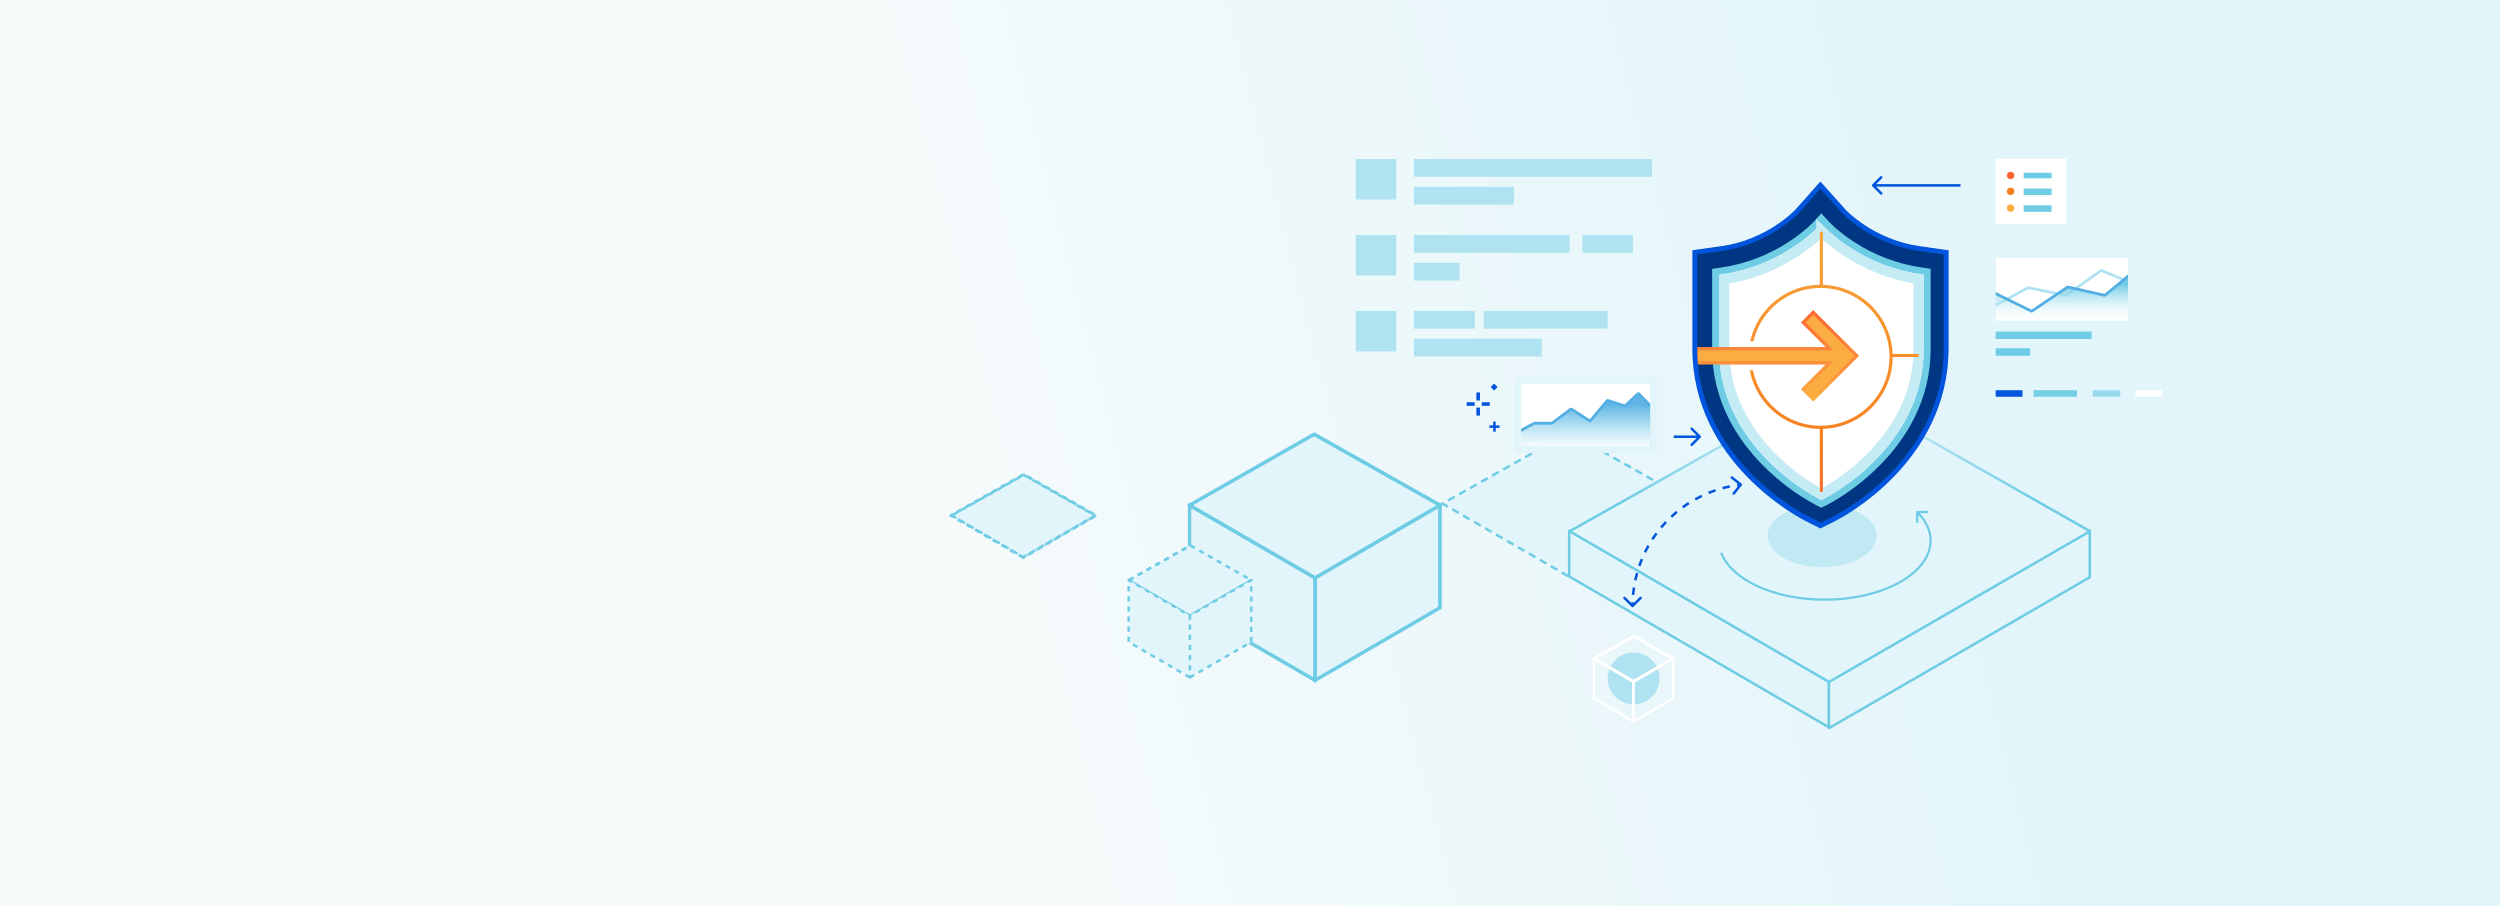 <svg width="1512" height="548" viewBox="0 0 1512 548" fill="none" xmlns="http://www.w3.org/2000/svg">
<rect width="1512" height="548" fill="white"/>
<rect width="1512" height="548" fill="#1B1D1D"/>
<rect width="1512" height="548" fill="url(#paint0_linear_206_2332)"/>
<path d="M618.895 337.105L575.309 311.787L619.158 287.041L662.665 311.787L618.895 337.105Z" fill="#E2F5FA" stroke="#6ECCE5" stroke-width="1.531" stroke-linejoin="round" stroke-dasharray="3.06 3.06"/>
<path d="M618.895 337.3H618.815L574.965 311.742L575.228 311.593L619.158 286.801H619.25L663.008 311.742L662.745 311.902L618.895 337.3ZM575.652 311.742L618.895 336.911L662.356 311.799L619.204 287.247L575.652 311.742Z" fill="#E2F5FA" stroke="#6ECCE5" stroke-width="1.531" stroke-linejoin="round" stroke-dasharray="3.06 3.06"/>
<path d="M948.528 348.505L872.371 304.558L948.988 261.604L1025 304.558L948.528 348.505Z" fill="#E2F5FA" stroke="#6ECCE5" stroke-width="1.531" stroke-linejoin="round" stroke-dasharray="4.59 3.06"/>
<path d="M1106.14 439.884L949.043 348.635V320.968L1106.14 412.217V439.884Z" fill="#E2F5FA" stroke="url(#paint1_linear_206_2332)" stroke-width="1.531" stroke-linejoin="round"/>
<path d="M1106.14 440.379L1263.89 349.13V320.968L1106.14 412.217V440.379Z" fill="#E2F5FA" stroke="url(#paint2_linear_206_2332)" stroke-width="1.531" stroke-linejoin="round"/>
<path d="M1106.34 412.358H1106.05L949.338 321.3L950.278 320.771L1107.28 232.444H1107.61L1263.99 321.3L1263.05 321.871L1106.34 412.358Z" fill="#E2F5FA" stroke="url(#paint3_linear_206_2332)" stroke-width="1.531" stroke-linejoin="round"/>
<path d="M1053.43 293.579C1053.69 293.248 1053.64 292.766 1053.31 292.503L1047.91 288.218C1047.58 287.955 1047.1 288.01 1046.84 288.341C1046.57 288.672 1046.63 289.154 1046.96 289.417L1051.76 293.226L1047.95 298.022C1047.68 298.353 1047.74 298.835 1048.07 299.098C1048.4 299.361 1048.88 299.306 1049.15 298.974L1053.43 293.579ZM1019.55 305.515L1019.11 304.883L1019.55 305.515ZM986.815 367.05C987.114 367.349 987.599 367.349 987.898 367.05L992.77 362.179C993.069 361.88 993.069 361.395 992.77 361.096C992.471 360.797 991.987 360.797 991.688 361.096L987.357 365.426L983.026 361.095C982.727 360.796 982.242 360.796 981.943 361.095C981.644 361.394 981.644 361.879 981.943 362.178L986.815 367.05ZM988.122 366.509C988.122 365.769 988.133 365.029 988.156 364.29L986.625 364.244C986.602 364.998 986.591 365.753 986.591 366.509L988.122 366.509ZM988.425 359.861C988.56 358.386 988.74 356.918 988.963 355.456L987.449 355.225C987.221 356.717 987.038 358.216 986.901 359.722L988.425 359.861ZM989.767 351.092C990.079 349.646 990.435 348.21 990.834 346.785L989.36 346.372C988.952 347.826 988.589 349.293 988.27 350.769L989.767 351.092ZM992.16 342.551C992.645 341.154 993.172 339.771 993.741 338.404L992.327 337.816C991.746 339.211 991.208 340.623 990.714 342.049L992.16 342.551ZM995.57 334.361C995.895 333.698 996.23 333.038 996.576 332.383L995.222 331.669C994.869 332.337 994.527 333.011 994.195 333.688L995.57 334.361ZM996.576 332.383C996.922 331.729 997.277 331.08 997.641 330.437L996.309 329.682C995.937 330.338 995.575 331 995.222 331.669L996.576 332.383ZM999.947 326.645C1000.75 325.404 1001.6 324.189 1002.48 323.001L1001.25 322.089C1000.35 323.302 999.487 324.543 998.663 325.811L999.947 326.645ZM1005.23 319.516C1006.18 318.383 1007.16 317.278 1008.18 316.205L1007.07 315.151C1006.03 316.247 1005.02 317.375 1004.05 318.532L1005.23 319.516ZM1011.33 313.078C1012.41 312.069 1013.52 311.092 1014.66 310.149L1013.69 308.969C1012.52 309.932 1011.39 310.929 1010.28 311.959L1011.33 313.078ZM1018.17 307.427C1018.76 306.991 1019.37 306.565 1019.98 306.147L1019.11 304.883C1018.49 305.309 1017.87 305.745 1017.26 306.19L1018.17 307.427ZM1019.98 306.147C1020.59 305.729 1021.21 305.321 1021.83 304.923L1021 303.633C1020.37 304.04 1019.74 304.456 1019.11 304.883L1019.98 306.147ZM1025.64 302.645C1026.93 301.924 1028.24 301.243 1029.58 300.603L1028.91 299.222C1027.55 299.876 1026.21 300.571 1024.89 301.308L1025.64 302.645ZM1033.63 298.803C1035 298.244 1036.39 297.727 1037.79 297.252L1037.3 295.802C1035.87 296.287 1034.45 296.815 1033.05 297.385L1033.63 298.803ZM1042.03 295.957C1043.46 295.569 1044.9 295.223 1046.35 294.922L1046.04 293.423C1044.56 293.731 1043.09 294.083 1041.63 294.48L1042.03 295.957ZM1050.72 294.15C1051.45 294.043 1052.18 293.948 1052.92 293.863L1052.75 292.342C1051.99 292.428 1051.25 292.526 1050.5 292.634L1050.72 294.15Z" fill="#0055DC"/>
<path d="M1132.34 112.656C1132.04 112.357 1132.04 111.872 1132.34 111.573L1137.21 106.701C1137.51 106.402 1138 106.402 1138.29 106.701C1138.59 107 1138.59 107.484 1138.29 107.783L1133.96 112.114L1138.29 116.445C1138.59 116.744 1138.59 117.229 1138.29 117.528C1138 117.827 1137.51 117.827 1137.21 117.528L1132.34 112.656ZM1132.88 111.349L1185.73 111.349L1185.73 112.88L1132.88 112.88L1132.88 111.349Z" fill="#0055DC"/>
<path d="M1028.52 264.687C1028.82 264.388 1028.82 263.903 1028.52 263.604L1023.65 258.732C1023.35 258.433 1022.87 258.433 1022.57 258.732C1022.27 259.031 1022.27 259.516 1022.57 259.814L1026.9 264.145L1022.57 268.476C1022.27 268.775 1022.27 269.26 1022.57 269.559C1022.87 269.858 1023.35 269.858 1023.65 269.559L1028.52 264.687ZM1027.98 263.38L1012.3 263.38L1012.3 264.911L1027.98 264.911L1027.98 263.38Z" fill="#0055DC"/>
<path d="M795.332 411.373L870.875 367.472V305.548L795.332 349.429V411.373Z" fill="#E2F5FA" stroke="#6ECCE5" stroke-width="1.531" stroke-linejoin="round"/>
<path d="M795.034 411.969L795.49 411.711L871.173 367.751V305.014L870.737 305.271L795.034 349.251V411.969ZM870.578 367.394L795.629 411.017V349.588L870.578 305.965V367.394Z" fill="#E2F5FA" stroke="#6ECCE5" stroke-width="1.531" stroke-linejoin="round"/>
<path d="M795.333 411.373L719.492 367.472V305.548L795.333 349.429V411.373Z" fill="#E2F5FA" stroke="#6ECCE5" stroke-width="1.531" stroke-linejoin="round"/>
<path d="M795.629 411.967V349.25H795.491L719.194 305.092V367.73H719.332L795.629 411.967ZM795.035 349.686V410.936L719.709 367.314V306.044L795.035 349.686Z" fill="#E2F5FA" stroke="#6ECCE5" stroke-width="1.531" stroke-linejoin="round"/>
<path d="M795.332 349.429L870.875 305.548L794.876 262.659L719.491 305.548L795.332 349.429Z" fill="#E2F5FA" stroke="#6ECCE5" stroke-width="1.531" stroke-linejoin="round"/>
<path d="M795.332 349.766H795.49L871.529 305.528L871.073 305.271L794.915 262.302H794.777L718.896 305.528L719.332 305.786L795.332 349.766ZM870.281 305.548L795.332 349.171L720.006 305.548L794.796 262.996L870.281 305.548Z" fill="#E2F5FA" stroke="#6ECCE5" stroke-width="1.531" stroke-linejoin="round"/>
<circle cx="988" cy="410.319" r="15.695" fill="#AFE3F1"/>
<path d="M987.938 412.177L964.091 398.324L988.082 384.785L1011.88 398.324L987.938 412.177Z" stroke="white" stroke-width="1.531" stroke-linejoin="round"/>
<path d="M987.938 412.283H987.888L963.884 398.318L964.028 398.236L988.07 384.672H988.113L1012.07 398.318L1011.93 398.399L987.938 412.283ZM964.278 398.324L987.938 412.095L1011.72 398.324L988.107 384.891L964.278 398.324Z" stroke="white" stroke-width="1.531" stroke-linejoin="round"/>
<path d="M987.938 436.297L1011.88 422.438V398.324L987.938 412.176V436.297Z" stroke="white" stroke-width="1.531" stroke-linejoin="round"/>
<path d="M987.938 436.297L964.091 422.438V398.324L987.938 412.176V436.297Z" stroke="white" stroke-width="1.531" stroke-linejoin="round"/>
<path d="M719.618 372.336L682.628 350.85L719.841 329.849L756.753 350.85L719.618 372.336Z" fill="#E2F5FA" stroke="#6ECCE5" stroke-width="1.531" stroke-linejoin="round" stroke-dasharray="3.06 3.06"/>
<path d="M682.307 350.84L719.54 372.501H719.617L756.831 350.966M719.821 329.674H719.889M682.918 350.849L719.879 330.014" stroke="#6ECCE5" stroke-width="1.531" stroke-linejoin="round" stroke-dasharray="3.06 3.06"/>
<path d="M719.616 409.748L756.751 388.253V350.85L719.616 372.336V409.748Z" fill="#E2F5FA" stroke="#6ECCE5" stroke-width="1.531" stroke-linejoin="round" stroke-dasharray="3.06 3.06"/>
<path d="M719.618 409.748L682.628 388.253V350.85L719.618 372.336V409.748Z" fill="#E2F5FA" stroke="#6ECCE5" stroke-width="1.531" stroke-linejoin="round" stroke-dasharray="3.06 3.06"/>
<path d="M1159.52 308.977C1159.14 308.977 1158.84 309.28 1158.84 309.654L1158.84 315.748C1158.84 316.122 1159.14 316.425 1159.52 316.425C1159.89 316.425 1160.2 316.122 1160.2 315.748L1160.2 310.331L1165.61 310.331C1165.99 310.331 1166.29 310.028 1166.29 309.654C1166.29 309.28 1165.99 308.977 1165.61 308.977L1159.52 308.977ZM1167.6 327.864L1168.28 327.894L1167.6 327.864ZM1157.91 345.855L1158.36 346.36L1157.91 345.855ZM1132.85 358.727L1132.67 358.076L1132.85 358.727ZM1099.46 362.608L1099.44 363.285L1099.46 362.608ZM1067.25 356.35L1067.01 356.981L1067.25 356.35ZM1045.4 341.812L1045.92 341.382L1045.4 341.812ZM1040.49 322.953C1040.27 322.645 1039.85 322.566 1039.55 322.778L1034.52 326.226C1034.21 326.438 1034.13 326.859 1034.35 327.168C1034.56 327.476 1034.98 327.554 1035.29 327.343L1039.75 324.278L1042.82 328.744C1043.03 329.052 1043.45 329.131 1043.76 328.919C1044.07 328.707 1044.15 328.286 1043.93 327.978L1040.49 322.953ZM1159.04 310.133C1164.54 315.638 1167.19 321.754 1166.92 327.835L1168.28 327.894C1168.56 321.349 1165.7 314.882 1160 309.175L1159.04 310.133ZM1166.92 327.835C1166.66 333.923 1163.47 339.983 1157.46 345.35L1158.36 346.36C1164.56 340.819 1167.99 334.439 1168.28 327.894L1166.92 327.835ZM1157.46 345.35C1151.45 350.722 1142.9 355.137 1132.67 358.076L1133.04 359.378C1143.41 356.399 1152.16 351.901 1158.36 346.36L1157.46 345.35ZM1132.67 358.076C1122.44 361.013 1110.98 362.348 1099.49 361.931L1099.44 363.285C1111.06 363.706 1122.67 362.357 1133.04 359.378L1132.67 358.076ZM1099.49 361.931C1087.99 361.514 1076.94 359.361 1067.49 355.718L1067.01 356.981C1076.61 360.685 1087.81 362.863 1099.44 363.285L1099.49 361.931ZM1067.49 355.718C1058.04 352.071 1050.61 347.094 1045.92 341.382L1044.87 342.242C1049.76 348.185 1057.4 353.278 1067.01 356.981L1067.49 355.718ZM1045.92 341.382C1041.24 335.692 1039.47 329.513 1040.59 323.46L1039.26 323.212C1038.05 329.724 1039.99 336.298 1044.87 342.242L1045.92 341.382Z" fill="#6ECCE5"/>
<circle cx="1103.99" cy="253.115" r="6.125" fill="#E2F5FA"/>
<ellipse cx="1040.83" cy="326.995" rx="9.57" ry="7.273" fill="#E2F5FA"/>
<rect x="819.954" y="96.17" width="24.499" height="24.499" fill="#AFE3F1"/>
<rect x="819.954" y="142.105" width="24.499" height="24.499" fill="#AFE3F1"/>
<rect x="819.954" y="188.04" width="24.499" height="24.499" fill="#AFE3F1"/>
<rect x="855.171" y="96.17" width="143.931" height="10.718" fill="#AFE3F1"/>
<rect x="855.171" y="113.013" width="60.481" height="10.718" fill="#AFE3F1"/>
<rect x="855.171" y="142.105" width="94.167" height="10.718" fill="#AFE3F1"/>
<rect x="956.994" y="142.105" width="30.623" height="10.718" fill="#AFE3F1"/>
<rect x="855.171" y="158.948" width="27.561" height="10.718" fill="#AFE3F1"/>
<rect x="897.278" y="188.04" width="75.028" height="10.718" fill="#AFE3F1"/>
<rect x="855.171" y="188.04" width="36.748" height="10.718" fill="#AFE3F1"/>
<rect x="855.171" y="204.883" width="77.324" height="10.718" fill="#AFE3F1"/>
<ellipse cx="1102" cy="324" rx="33" ry="19" fill="#6ECCE5" fill-opacity="0.3"/>
<path d="M1249.82 96H1207V135.437H1249.82V96Z" fill="white"/>
<path d="M1240.8 124.169H1223.9V128.113H1240.8V124.169Z" fill="#6ECCE5"/>
<path d="M1240.8 114.028H1223.9V117.972H1240.8V114.028Z" fill="#6ECCE5"/>
<path d="M1240.8 104.451H1223.9V107.831H1240.8V104.451Z" fill="#6ECCE5"/>
<circle cx="1216.01" cy="125.859" r="2.254" fill="#FBAD41"/>
<circle cx="1216.01" cy="115.719" r="2.254" fill="#F6821F"/>
<circle cx="1216.01" cy="106.141" r="2.254" fill="#FF6633"/>
<path d="M1287 156H1207V194.873H1287V156Z" fill="white"/>
<path d="M1207 184.726L1226.62 173.956L1249.64 178.668L1270.77 163.522L1287 170.253" stroke="white" stroke-width="1.681" stroke-linecap="round" stroke-linejoin="bevel"/>
<path d="M1207 177.542L1228.75 188.259L1250.5 173.565L1272.99 178.627L1287 167.056" stroke="white" stroke-width="1.681" stroke-linecap="round" stroke-linejoin="bevel"/>
<path d="M1207 184.726L1226.62 173.956L1249.64 178.668L1270.77 163.522L1287 170.253" stroke="#AFE3F1" stroke-width="1.681" stroke-linecap="round" stroke-linejoin="bevel"/>
<path d="M1228.75 188.259L1207 177.542H1205.5V195.5H1289V167.056H1287L1272.99 178.627L1250.5 173.565L1228.75 188.259Z" fill="url(#paint4_linear_206_2332)" stroke="#52AEE3" stroke-width="1.681" stroke-linecap="round" stroke-linejoin="bevel"/>
<path d="M1289.5 156V153.5H1287H1207H1204.5V156V194V196.5H1207H1287H1289.5V194V156Z" stroke="#E2F5FA" stroke-width="5"/>
<path d="M1265.03 205.014H1207V200.507H1265.03V205.014Z" fill="#6ECCE5"/>
<path d="M1227.85 215.155H1207V210.648H1227.85V215.155Z" fill="#6ECCE5"/>
<path d="M999 232H919V270.873H999V232Z" fill="white"/>
<path d="M950.132 247.312L938.623 255.956H928L919 260.726L919 271L999 271.5V246.254L990.887 237.888L982.774 245.522L972.208 242.095L961.642 254.668L950.132 247.312Z" fill="url(#paint5_linear_206_2332)" fill-opacity="0.92" stroke="#52AEE3" stroke-width="1.681" stroke-linecap="round" stroke-linejoin="bevel"/>
<path d="M1000 232V230H998H920H918V232V270V272H920H998H1000V270V232Z" stroke="#E2F5FA" stroke-width="4"/>
<path d="M1092.77 312.89C1090.01 311.515 1025.33 278.405 1025.33 210.479V152.456L1041.81 150.139C1069.32 146.276 1086.28 128.717 1087.09 127.906L1101.29 112L1115.65 127.983C1115.74 128.068 1132.78 146.16 1160.85 150.139L1177.33 152.456V210.479C1177.33 278.405 1112.66 311.515 1109.89 312.89L1101.29 317.193L1092.77 312.89Z" fill="#003682" stroke="#0055DC" stroke-width="1.914" stroke-miterlimit="10"/>
<path d="M1098.51 135.528L1098.38 135.675L1098.27 135.749L1098.11 135.935C1098.04 136.008 1097.96 136.087 1097.88 136.163C1097.86 136.184 1097.84 136.204 1097.82 136.224C1097.69 136.355 1097.55 136.495 1097.39 136.648L1097.38 136.657L1097.37 136.667C1096.7 137.326 1095.7 138.257 1094.41 139.397C1090.86 142.502 1087.09 145.349 1083.14 147.918L1083.14 147.918L1083.13 147.925C1070.45 156.273 1056.1 161.724 1041.09 163.895L1041.09 163.895L1039.37 164.145L1037.59 164.405V166.213V211.146C1037.59 241.671 1052.4 264.492 1067.63 279.904C1077.02 289.441 1087.8 297.496 1099.59 303.793L1099.62 303.807L1099.64 303.821L1100.6 304.295L1101.48 304.736L1102.39 304.328L1103.49 303.829L1103.56 303.799L1103.62 303.765C1115.38 297.452 1126.13 289.397 1135.51 279.87C1150.73 264.458 1165.55 241.636 1165.55 211.111V166.178V164.371L1163.76 164.11L1162.05 163.86L1162.05 163.86C1147.02 161.698 1132.65 156.258 1119.95 147.923L1119.94 147.918C1115.99 145.351 1112.23 142.505 1108.68 139.4C1107.4 138.26 1106.41 137.316 1105.73 136.641L1105.71 136.62L1105.69 136.6C1105.35 136.275 1105.11 136.028 1104.95 135.852L1104.94 135.845L1104.93 135.839L1104.69 135.582L1104.69 135.572L1104.6 135.476L1104.59 135.47L1103.11 133.839L1101.54 132.127L1100 133.855L1098.51 135.527L1098.51 135.528Z" fill="white" stroke="#6ECCE5" stroke-width="4.18"/>
<path d="M1101.56 139.815C1101.56 139.813 1101.56 139.811 1101.56 139.809C1101.72 139.972 1101.91 140.152 1102.12 140.348C1102.85 141.077 1103.9 142.08 1105.25 143.28L1105.26 143.286L1105.26 143.293C1109 146.56 1112.96 149.556 1117.11 152.258C1130.19 160.834 1144.94 166.49 1160.37 168.849V211.111C1160.37 239.823 1146.46 261.411 1131.82 276.23L1131.81 276.235C1122.91 285.282 1112.72 292.948 1101.58 298.982C1090.43 292.967 1080.23 285.312 1071.32 276.269L1071.32 276.265C1056.68 261.445 1042.77 239.857 1042.77 211.146V168.882C1058.18 166.515 1072.92 160.846 1085.97 152.256C1090.13 149.554 1094.09 146.56 1097.82 143.294L1097.83 143.287C1099.18 142.099 1100.24 141.111 1100.98 140.38C1101.18 140.195 1101.34 140.029 1101.48 139.894C1101.51 139.865 1101.53 139.839 1101.56 139.815Z" fill="white" stroke="#C5EBF5" stroke-width="6.18"/>
<path fill-rule="evenodd" clip-rule="evenodd" d="M1102.53 140.99C1102.53 140.461 1102.1 140.032 1101.57 140.032C1101.04 140.032 1100.61 140.461 1100.61 140.99L1100.61 172.248C1076.77 172.513 1057.52 191.923 1057.52 215.829C1057.52 239.734 1076.77 259.145 1100.61 259.41V296.681C1100.61 297.209 1101.04 297.638 1101.57 297.638C1102.1 297.638 1102.53 297.209 1102.53 296.681L1102.53 259.39C1125.9 258.642 1144.62 239.498 1144.69 215.964H1159.63C1160.16 215.964 1160.59 215.535 1160.59 215.007C1160.59 214.478 1160.16 214.05 1159.63 214.05H1144.66C1143.74 191.274 1125.35 172.998 1102.53 172.267V140.99ZM1059.44 215.829C1059.44 192.815 1078.09 174.159 1101.11 174.159C1124.12 174.159 1142.78 192.815 1142.78 215.829C1142.78 238.842 1124.12 257.498 1101.11 257.498C1078.09 257.498 1059.44 238.842 1059.44 215.829Z" fill="url(#paint6_linear_206_2332)"/>
<path d="M1065.26 206.389H1053.93V224.002H1065.26V206.389Z" fill="white"/>
<path d="M1104.13 219.464H1026V210.904H1104.13H1106.55L1104.83 209.195L1090.59 194.994L1096.65 188.937L1122.96 215.188L1096.65 241.461L1090.59 235.404L1104.83 221.171L1106.54 219.464H1104.13Z" fill="#FBAD41" stroke="url(#paint7_linear_206_2332)" stroke-width="2"/>
<path d="M1092.44 313.68C1089.68 312.3 1025 279.059 1025 210.862V152.617L1041.47 150.29C1068.98 146.412 1085.95 128.783 1086.76 127.969L1100.96 112L1115.32 128.047C1115.4 128.132 1132.45 146.296 1160.52 150.29L1177 152.617V210.862C1177 279.059 1112.32 312.3 1109.56 313.68L1100.96 318L1092.44 313.68Z" stroke="#0055DC" stroke-width="2.91" stroke-miterlimit="10"/>
<path d="M1223.22 236L1207 236L1207 239.956L1223.22 239.956L1223.22 236Z" fill="#0055DC"/>
<path d="M1282.37 236L1265.67 236L1265.67 239.956L1282.37 239.956L1282.37 236Z" fill="#99DBED"/>
<path d="M1307.65 236L1291.43 236L1291.43 239.956L1307.65 239.956L1307.65 236Z" fill="white"/>
<path d="M1256.13 236L1229.9 236L1229.9 239.956L1256.13 239.956L1256.13 236Z" fill="#73CEE6"/>
<path d="M895.078 251.361H892.924V246.514H895.078V251.361Z" fill="#0055DC"/>
<path d="M901.002 245.437H896.155V243.283H901.002V245.437Z" fill="#0055DC"/>
<path d="M895.078 242.206H892.924V237.359H895.078V242.206Z" fill="#0055DC"/>
<path d="M891.847 245.437H887V243.283H891.847V245.437Z" fill="#0055DC"/>
<path d="M903.641 236.191L901.546 234.095L903.641 232L905.737 234.095L903.641 236.191Z" fill="#0055DC"/>
<path d="M903.843 261.092V254.968" stroke="#0055DC" stroke-width="1.531"/>
<path d="M900.781 258.03L906.905 258.03" stroke="#0055DC" stroke-width="1.531"/>
<defs>
<linearGradient id="paint0_linear_206_2332" x1="501" y1="306" x2="1190.5" y2="130" gradientUnits="userSpaceOnUse">
<stop stop-color="#F8FBFB"/>
<stop offset="1" stop-color="#E2F5FA"/>
</linearGradient>
<linearGradient id="paint1_linear_206_2332" x1="1027.59" y1="320.968" x2="1027.59" y2="439.884" gradientUnits="userSpaceOnUse">
<stop stop-color="#6ECCE5"/>
<stop offset="0.849" stop-color="#6ECCE5"/>
</linearGradient>
<linearGradient id="paint2_linear_206_2332" x1="1185.01" y1="320.968" x2="1185.01" y2="440.379" gradientUnits="userSpaceOnUse">
<stop stop-color="#6ECCE5"/>
<stop offset="0.849" stop-color="#6ECCE5"/>
</linearGradient>
<linearGradient id="paint3_linear_206_2332" x1="1106.67" y1="232.444" x2="1106.67" y2="412.358" gradientUnits="userSpaceOnUse">
<stop stop-color="#6ECCE5" stop-opacity="0"/>
<stop offset="0.395" stop-color="#6ECCE5"/>
</linearGradient>
<linearGradient id="paint4_linear_206_2332" x1="1247.25" y1="195.5" x2="1247.25" y2="167.056" gradientUnits="userSpaceOnUse">
<stop stop-color="white" stop-opacity="0"/>
<stop offset="0.839" stop-color="#6ECCE5"/>
</linearGradient>
<linearGradient id="paint5_linear_206_2332" x1="959" y1="244.5" x2="959" y2="271.5" gradientUnits="userSpaceOnUse">
<stop stop-color="#52AEE3"/>
<stop offset="1" stop-color="#6ECCE5" stop-opacity="0"/>
</linearGradient>
<linearGradient id="paint6_linear_206_2332" x1="1117.37" y1="112.051" x2="1117.37" y2="315.185" gradientUnits="userSpaceOnUse">
<stop stop-color="#F9AB41"/>
<stop offset="0.738" stop-color="#F6821F"/>
<stop offset="1" stop-color="#FF6633"/>
</linearGradient>
<linearGradient id="paint7_linear_206_2332" x1="1074.69" y1="187.524" x2="1074.69" y2="242.874" gradientUnits="userSpaceOnUse">
<stop stop-color="#FF6633"/>
<stop offset="1" stop-color="#FBAD41"/>
</linearGradient>
</defs>
</svg>
